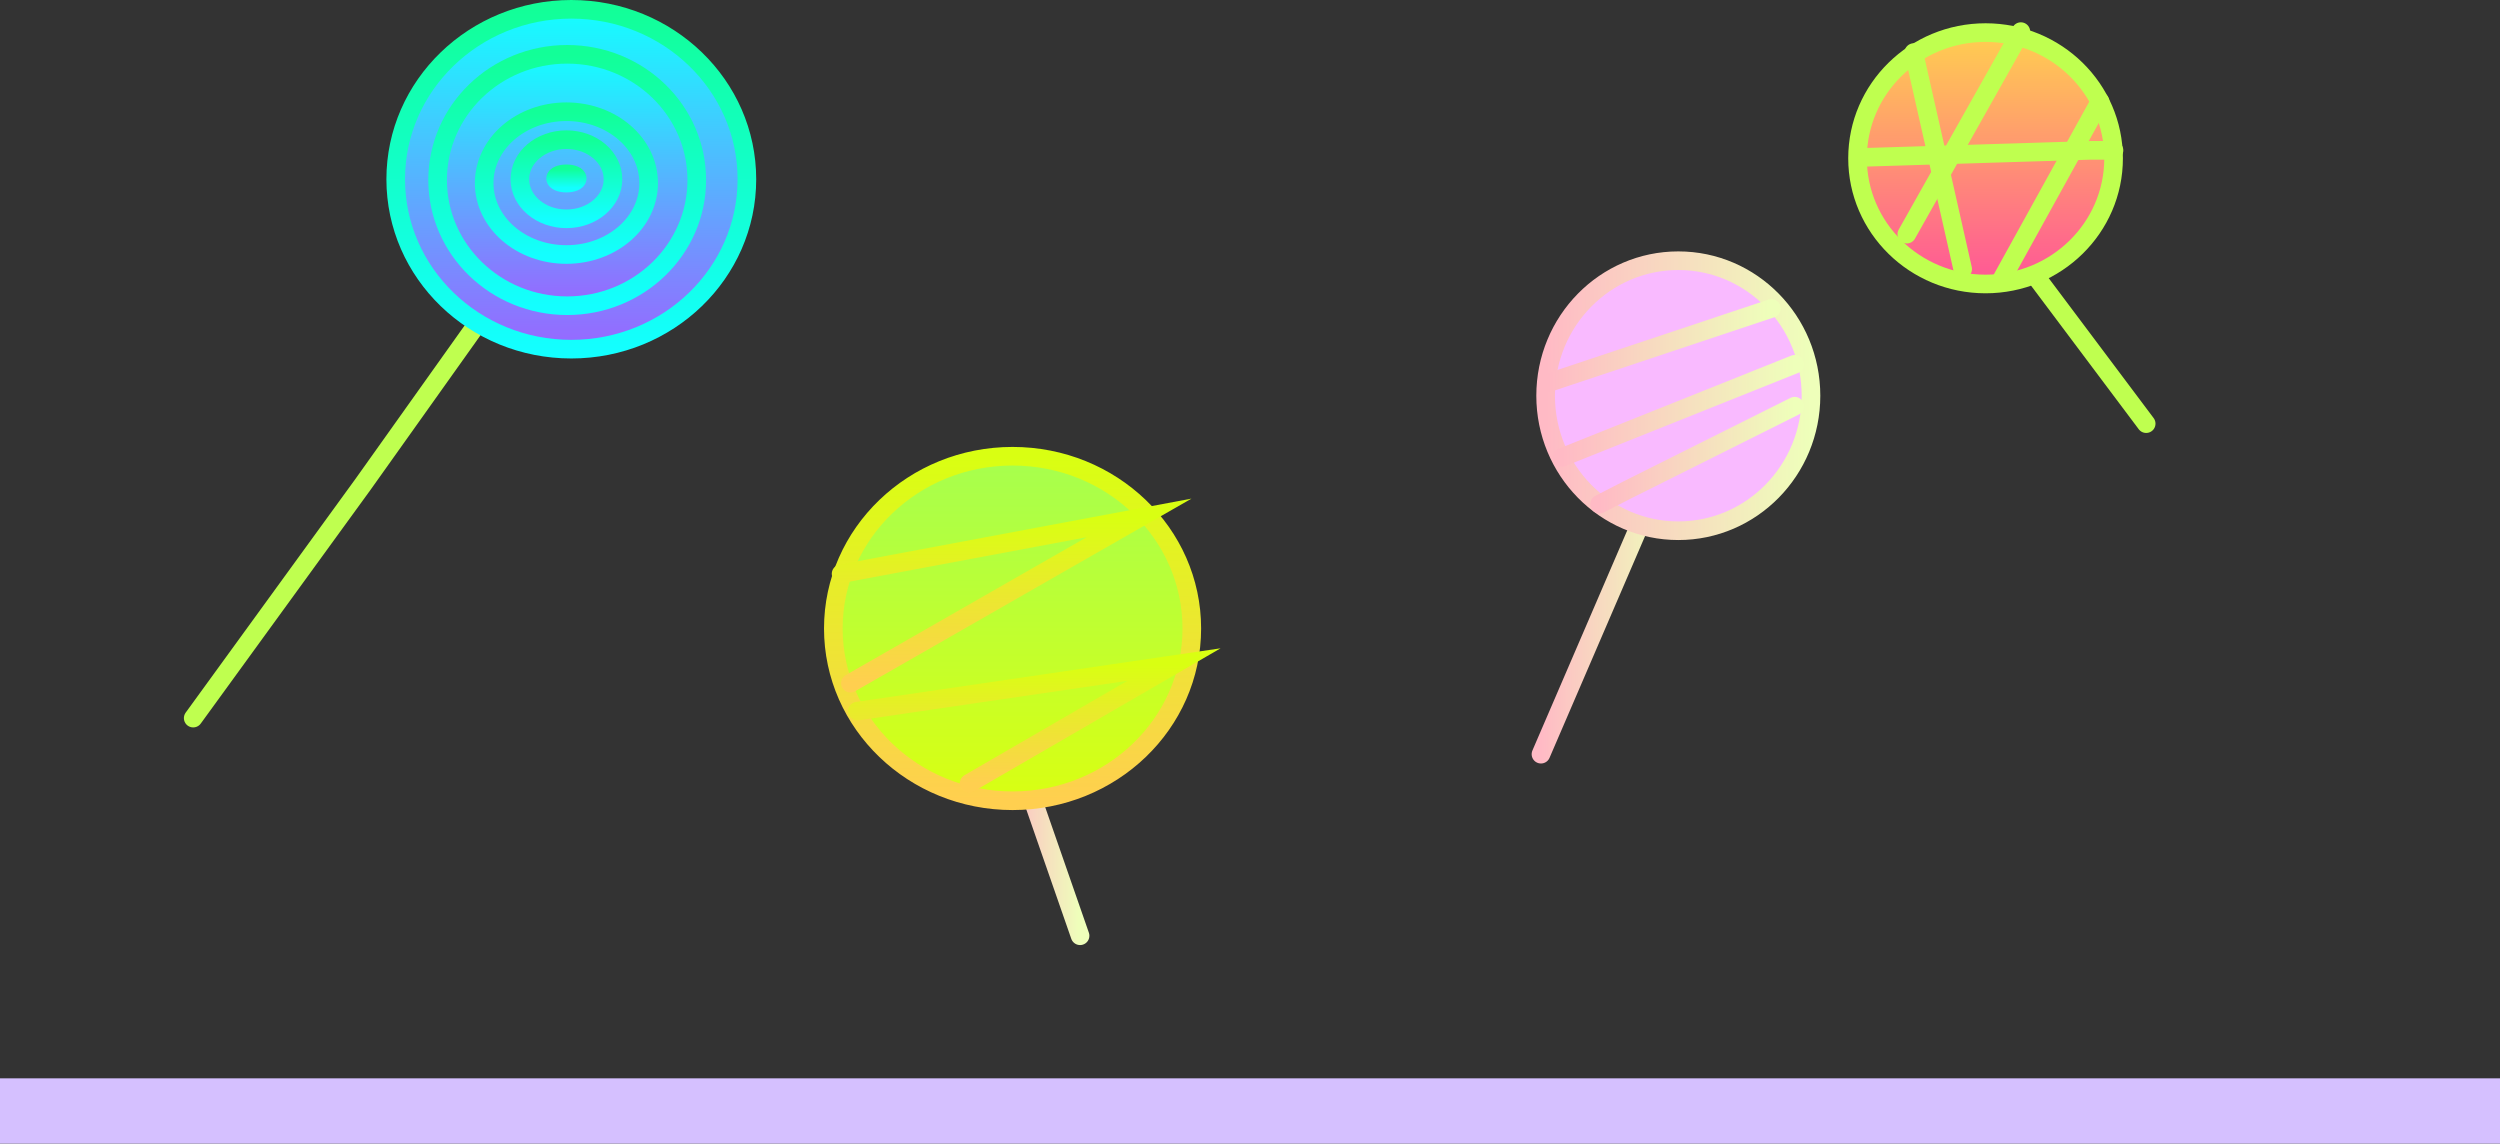 <svg version="1.1" xmlns="http://www.w3.org/2000/svg" xmlns:xlink="http://www.w3.org/1999/xlink" width="537" height="245.625" viewBox="0,0,537,245.625"><rect x="0" y="0" width="537" height="245.625" fill="#333333" stroke="none"/><defs><linearGradient x1="201" y1="297.25" x2="217" y2="297.25" gradientUnits="userSpaceOnUse" id="color-1"><stop offset="0" stop-color="#ffbac5"/><stop offset="1" stop-color="#eeffba"/></linearGradient><linearGradient x1="316" y1="248.75" x2="344" y2="248.75" gradientUnits="userSpaceOnUse" id="color-2"><stop offset="0" stop-color="#ffbac5"/><stop offset="1" stop-color="#eeffba"/></linearGradient><linearGradient x1="107.717" y1="121.25" x2="107.717" y2="194.25" gradientUnits="userSpaceOnUse" id="color-3"><stop offset="0" stop-color="#13ffff"/><stop offset="1" stop-color="#9966ff"/></linearGradient><linearGradient x1="107.717" y1="121.25" x2="107.717" y2="194.25" gradientUnits="userSpaceOnUse" id="color-4"><stop offset="0" stop-color="#12ff98"/><stop offset="1" stop-color="#13ffff"/></linearGradient><linearGradient x1="202.5" y1="217.25" x2="202.5" y2="291.25" gradientUnits="userSpaceOnUse" id="color-5"><stop offset="0" stop-color="#a6ff4e"/><stop offset="1" stop-color="#d9ff12"/></linearGradient><linearGradient x1="202.5" y1="217.25" x2="202.5" y2="291.25" gradientUnits="userSpaceOnUse" id="color-6"><stop offset="0" stop-color="#d9ff12"/><stop offset="1" stop-color="#ffcf4f"/></linearGradient><linearGradient x1="317" y1="204.25" x2="374" y2="204.25" gradientUnits="userSpaceOnUse" id="color-7"><stop offset="0" stop-color="#ffbac5"/><stop offset="1" stop-color="#eeffba"/></linearGradient><linearGradient x1="411.5" y1="126.25" x2="411.5" y2="180.25" gradientUnits="userSpaceOnUse" id="color-8"><stop offset="0" stop-color="#ffcf4f"/><stop offset="1" stop-color="#ff5697"/></linearGradient><linearGradient x1="106.833" y1="130.917" x2="106.833" y2="184.917" gradientUnits="userSpaceOnUse" id="color-9"><stop offset="0" stop-color="#13ffff"/><stop offset="1" stop-color="#9966ff"/></linearGradient><linearGradient x1="106.833" y1="130.917" x2="106.833" y2="184.917" gradientUnits="userSpaceOnUse" id="color-10"><stop offset="0" stop-color="#12ff98"/><stop offset="1" stop-color="#13ffff"/></linearGradient><linearGradient x1="106.667" y1="143.25" x2="106.667" y2="173.917" gradientUnits="userSpaceOnUse" id="color-11"><stop offset="0" stop-color="#12ff98"/><stop offset="1" stop-color="#13ffff"/></linearGradient><linearGradient x1="106.667" y1="149.25" x2="106.667" y2="166.25" gradientUnits="userSpaceOnUse" id="color-12"><stop offset="0" stop-color="#12ff98"/><stop offset="1" stop-color="#13ffff"/></linearGradient><linearGradient x1="106.667" y1="155.583" x2="106.667" y2="159.583" gradientUnits="userSpaceOnUse" id="color-13"><stop offset="0" stop-color="#12ff98"/><stop offset="1" stop-color="#13ffff"/></linearGradient><linearGradient x1="197.667" y1="230.5" x2="197.667" y2="266" gradientUnits="userSpaceOnUse" id="color-14"><stop offset="0" stop-color="#d9ff12"/><stop offset="1" stop-color="#ffcf4f"/></linearGradient><linearGradient x1="203.167" y1="262" x2="203.167" y2="287.5" gradientUnits="userSpaceOnUse" id="color-15"><stop offset="0" stop-color="#d9ff12"/><stop offset="1" stop-color="#ffcf4f"/></linearGradient><linearGradient x1="317.5" y1="193.5" x2="365.5" y2="193.5" gradientUnits="userSpaceOnUse" id="color-16"><stop offset="0" stop-color="#ffbac5"/><stop offset="1" stop-color="#eeffba"/></linearGradient><linearGradient x1="320.5" y1="207.5" x2="370.5" y2="207.5" gradientUnits="userSpaceOnUse" id="color-17"><stop offset="0" stop-color="#ffbac5"/><stop offset="1" stop-color="#eeffba"/></linearGradient><linearGradient x1="328.583" y1="217.021" x2="370.5" y2="217.021" gradientUnits="userSpaceOnUse" id="color-18"><stop offset="0" stop-color="#ffbac5"/><stop offset="1" stop-color="#eeffba"/></linearGradient></defs><g transform="translate(15,-119.25)"><g data-paper-data="{&quot;isPaintingLayer&quot;:true}" fill-rule="nonzero" stroke-linejoin="miter" stroke-miterlimit="10" stroke-dasharray="" stroke-dashoffset="0" style="mix-blend-mode: normal"><path d="M100,171.25l-37,52l-36.5,50.25" fill="none" stroke="#bfff4f" stroke-width="4" stroke-linecap="round"/><path d="M217,320.25l-16,-46" fill="none" stroke="url(#color-1)" stroke-width="4" stroke-linecap="round"/><path d="M344,216.25l-28,65" fill="none" stroke="url(#color-2)" stroke-width="4" stroke-linecap="round"/><path d="M413,166.25l33,44" fill="none" stroke="#bfff4f" stroke-width="4" stroke-linecap="round"/><path d="M145.433,157.75c0,20.158 -16.886,36.5 -37.717,36.5c-20.83,0 -37.717,-16.342 -37.717,-36.5c0,-20.158 16.886,-36.5 37.717,-36.5c20.83,0 37.717,16.342 37.717,36.5z" fill="url(#color-3)" stroke="url(#color-4)" stroke-width="4" stroke-linecap="butt"/><path d="M241,254.25c0,20.435 -17.237,37 -38.5,37c-21.263,0 -38.5,-16.565 -38.5,-37c0,-20.435 17.237,-37 38.5,-37c21.263,0 38.5,16.565 38.5,37z" fill="url(#color-5)" stroke="url(#color-6)" stroke-width="4" stroke-linecap="butt"/><path d="M374,204.25c0,16.016 -12.76,29 -28.5,29c-15.74,0 -28.5,-12.984 -28.5,-29c0,-16.016 12.76,-29 28.5,-29c15.74,0 28.5,12.984 28.5,29z" fill="#f9baff" stroke="url(#color-7)" stroke-width="4" stroke-linecap="butt"/><path d="M439,153.25c0,14.912 -12.312,27 -27.5,27c-15.188,0 -27.5,-12.088 -27.5,-27c0,-14.912 12.312,-27 27.5,-27c15.188,0 27.5,12.088 27.5,27z" fill="url(#color-8)" stroke="#bfff4f" stroke-width="4" stroke-linecap="butt"/><path d="" fill="#f2ffba" stroke="none" stroke-width="0.5" stroke-linecap="butt"/><path d="M134.667,157.917c0,14.912 -12.461,27 -27.833,27c-15.372,0 -27.833,-12.088 -27.833,-27c0,-14.912 12.461,-27 27.833,-27c15.372,0 27.833,12.088 27.833,27z" fill="url(#color-9)" stroke="url(#color-10)" stroke-width="4" stroke-linecap="butt"/><path d="M124.333,158.583c0,8.468 -7.91,15.333 -17.667,15.333c-9.757,0 -17.667,-6.865 -17.667,-15.333c0,-8.468 7.91,-15.333 17.667,-15.333c9.757,0 17.667,6.865 17.667,15.333z" fill="none" stroke="url(#color-11)" stroke-width="4" stroke-linecap="butt"/><path d="M116.667,157.75c0,4.694 -4.477,8.5 -10,8.5c-5.523,0 -10,-3.806 -10,-8.5c0,-4.694 4.477,-8.5 10,-8.5c5.523,0 10,3.806 10,8.5z" fill="none" stroke="url(#color-12)" stroke-width="4" stroke-linecap="butt"/><path d="M109,157.583c0,0.552 -1.045,1 -2.333,1c-1.289,0 -2.333,-0.448 -2.333,-1c0,-0.552 1.045,-1 2.333,-1c1.289,0 2.333,0.448 2.333,1z" fill="none" stroke="url(#color-13)" stroke-width="4" stroke-linecap="butt"/><path d="M165.667,242.5l64,-12l-62,35.5" fill="none" stroke="url(#color-14)" stroke-width="4" stroke-linecap="round"/><path d="M169.167,272l68,-10l-44,25.5" fill="none" stroke="url(#color-15)" stroke-width="4" stroke-linecap="round"/><path d="M317.5,201.5l48,-16" fill="none" stroke="url(#color-16)" stroke-width="4" stroke-linecap="round"/><path d="M320.5,217.5l50,-20" fill="none" stroke="url(#color-17)" stroke-width="4" stroke-linecap="round"/><path d="M328.583,227.542l5.917,-3.042l36,-18" fill="none" stroke="url(#color-18)" stroke-width="4" stroke-linecap="round"/><path d="M415.083,179.042l21,-38" fill="none" stroke="#bfff4f" stroke-width="4" stroke-linecap="round"/><path d="M385.583,153.042l48.5,-1.5h5" fill="none" stroke="#bfff4f" stroke-width="4" stroke-linecap="round"/><path d="M419.083,126.042l-24.5,43.5" fill="none" stroke="#bfff4f" stroke-width="4" stroke-linecap="round"/><path d="M406.583,177.042l-10.5,-46.5" fill="none" stroke="#bfff4f" stroke-width="4" stroke-linecap="round"/><path d="M-14,363.875v-12h535v12z" fill="#d5c0ff" stroke="#d5c0ff" stroke-width="2" stroke-linecap="butt"/></g></g></svg>